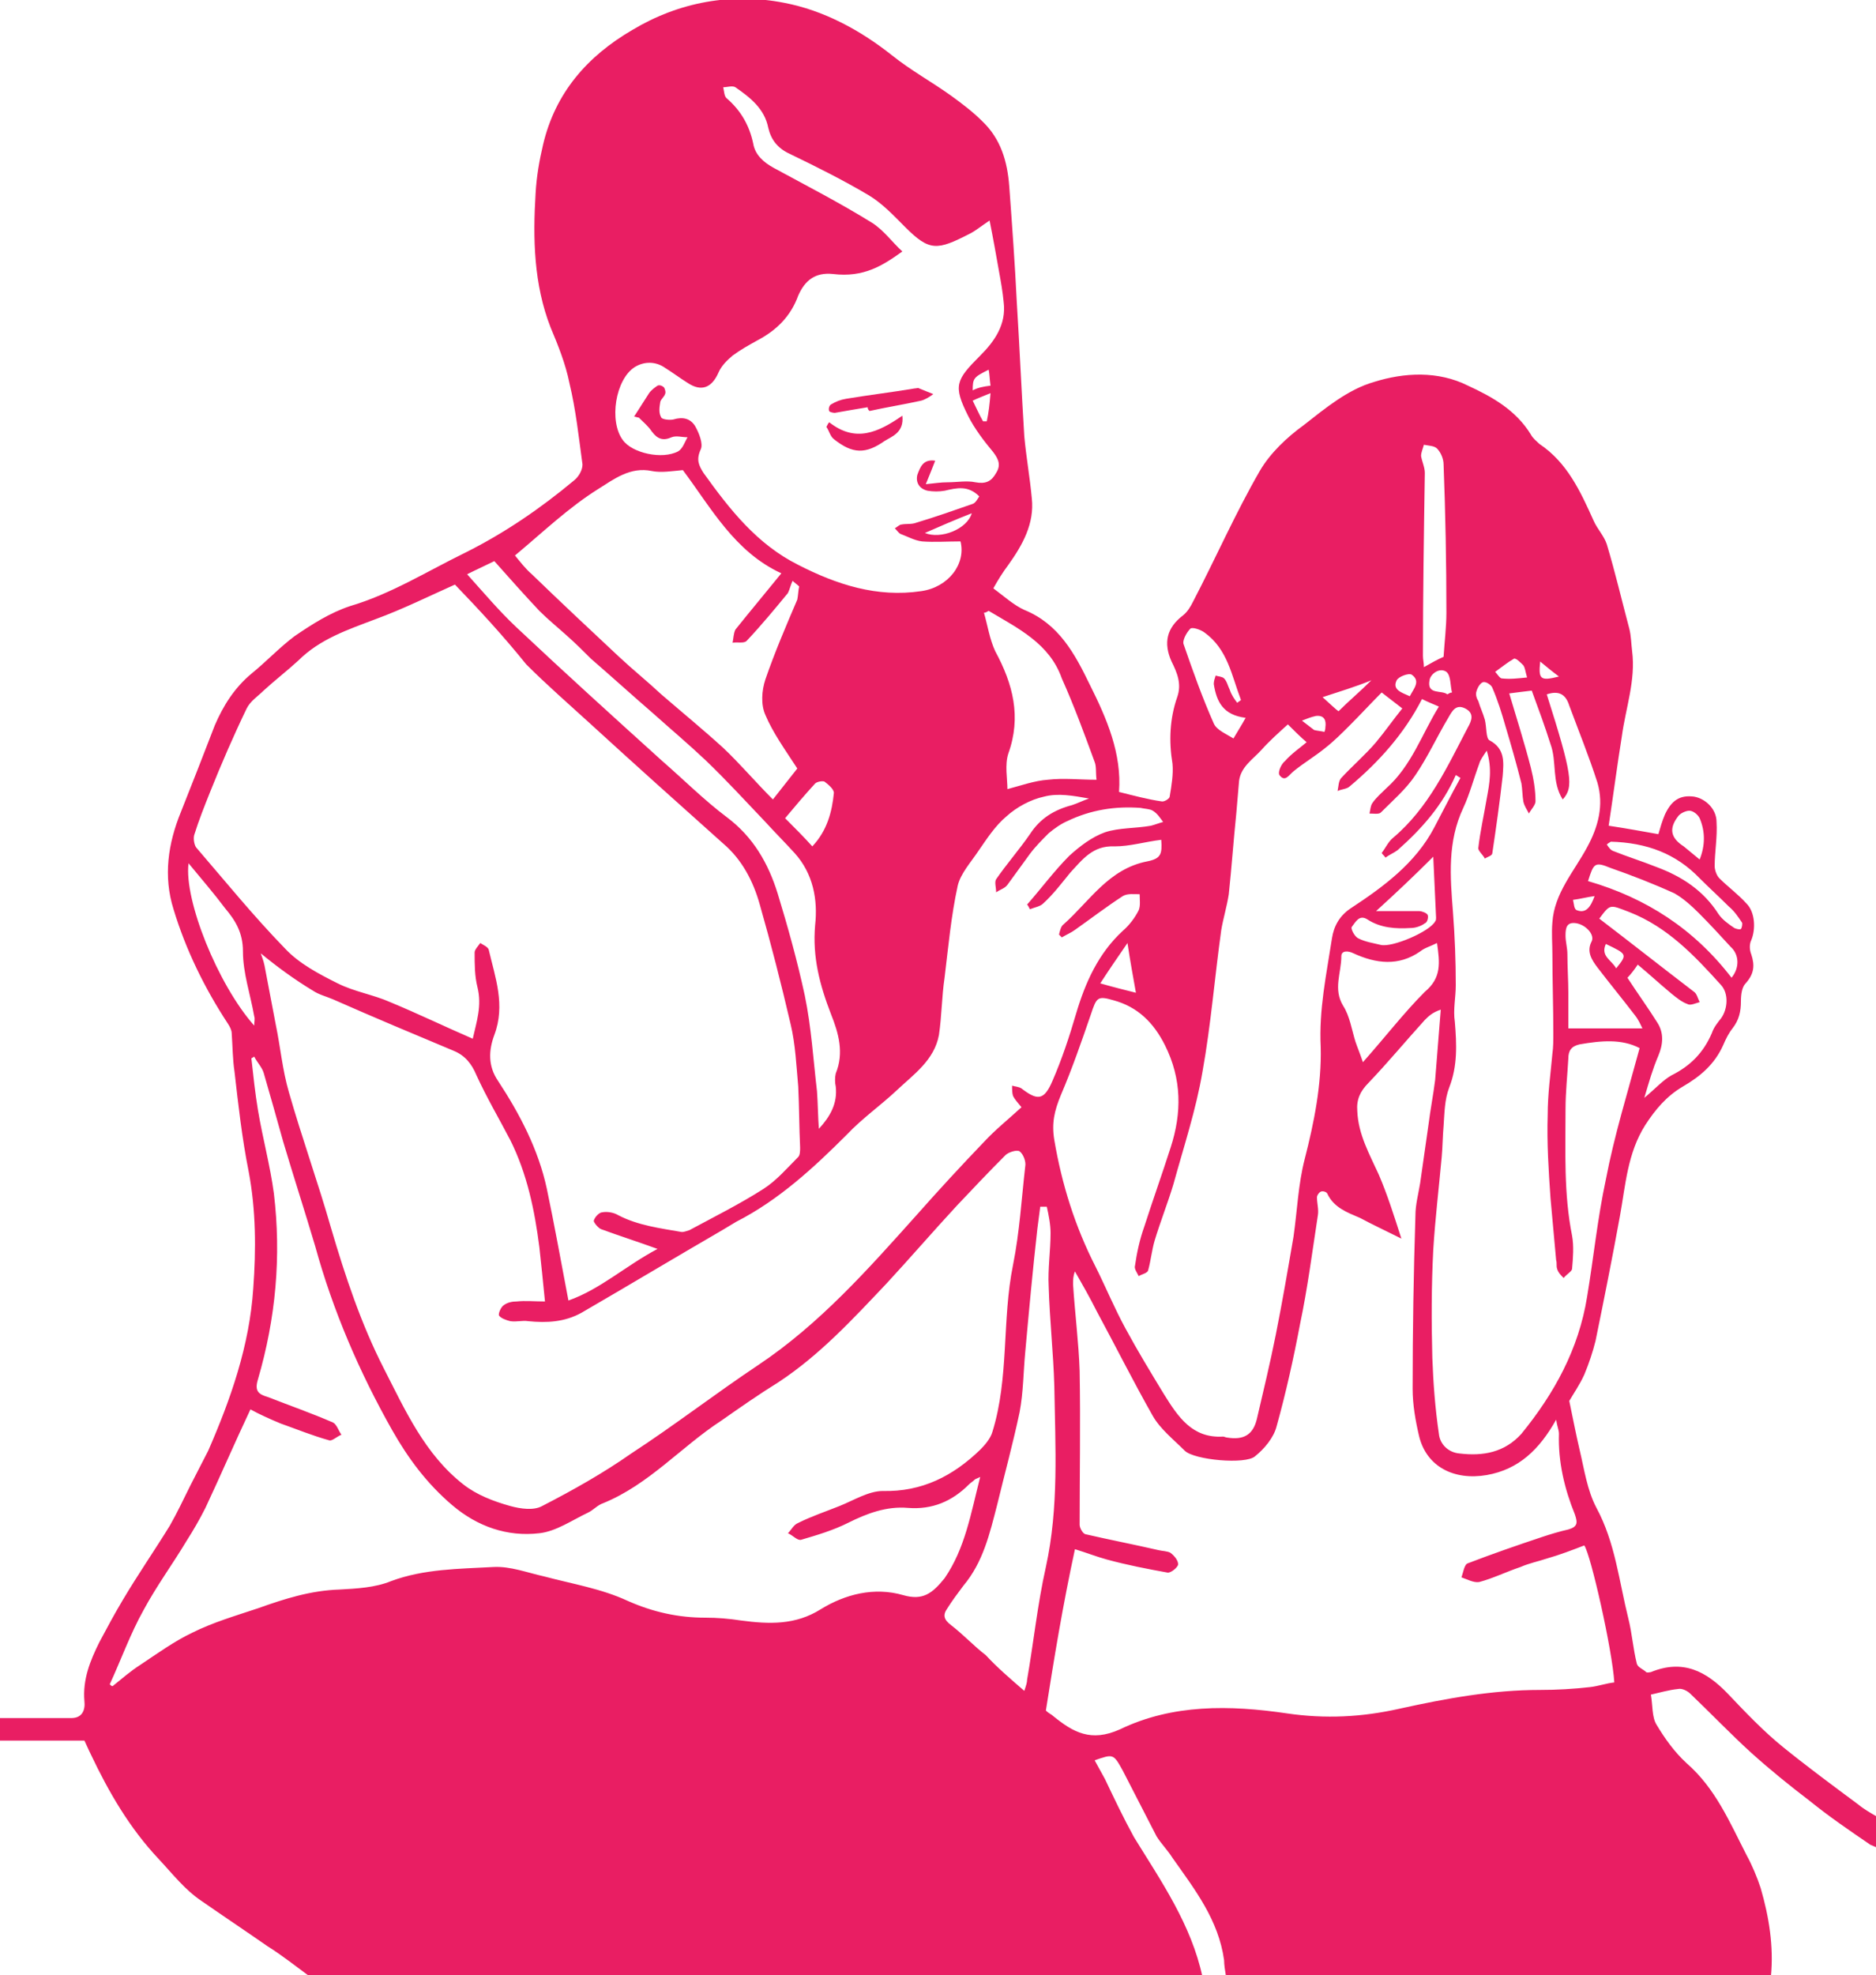 <?xml version="1.0" encoding="utf-8"?>
<!-- Generator: Adobe Illustrator 19.2.0, SVG Export Plug-In . SVG Version: 6.00 Build 0)  -->
<svg version="1.1" id="Layer_1" xmlns="http://www.w3.org/2000/svg" xmlns:xlink="http://www.w3.org/1999/xlink" x="0px" y="0px"
	 viewBox="0 0 200 210.5" style="enable-background:new 0 0 200 210.5;" xml:space="preserve">
<style type="text/css">
	.st0{fill:#E91E63;}
</style>
<g id="mother-crying-child">
	<path class="st0" d="M0,183.1c2.5,0,5.1,0,7.6,0c1.2,0,1.5-0.9,1.4-1.8c-0.2-2.3,0.6-4.3,1.6-6.3c0.8-1.5,1.6-3,2.5-4.5
		c1.6-2.7,3.4-5.3,5-7.9c0.8-1.4,1.5-2.9,2.2-4.3c0.6-1.2,1.3-2.5,1.9-3.7c2.4-5.5,4.4-11.2,4.8-17.3c0.3-4.1,0.3-8.3-0.5-12.5
		c-0.7-3.5-1.1-7.1-1.5-10.6c-0.2-1.3-0.2-2.7-0.3-4.1c0-0.3-0.2-0.7-0.4-1c-2.5-3.8-4.5-7.9-5.8-12.2c-1.1-3.5-0.6-7,0.8-10.4
		c1.2-3,2.4-6.1,3.6-9.2c0.9-2.1,2.1-4,3.9-5.5c1.6-1.3,3-2.8,4.6-4c1.9-1.3,3.8-2.5,5.9-3.2c4.4-1.3,8.2-3.7,12.3-5.7
		c4.2-2.1,8-4.7,11.6-7.7c0.5-0.4,0.9-1.1,0.9-1.7c-0.4-2.9-0.7-5.8-1.4-8.7c-0.4-2-1.2-4-2-5.9c-1.8-4.6-1.9-9.5-1.6-14.3
		c0.1-1.8,0.4-3.5,0.8-5.2c1.3-5.5,4.7-9.4,9.5-12.2c5-3,10.6-4,16.2-2.9c4.2,0.8,8.1,2.9,11.5,5.6c2,1.6,4.2,2.8,6.3,4.3
		c1.1,0.8,2.3,1.7,3.3,2.7c2,1.9,2.7,4.3,2.9,7c0.3,4.1,0.6,8.2,0.8,12.3c0.3,4.8,0.5,9.5,0.8,14.3c0.2,2.2,0.6,4.4,0.8,6.6
		c0.3,2.7-1,5-2.5,7.1c-0.6,0.8-1.1,1.6-1.6,2.5c1.2,0.9,2.2,1.8,3.3,2.3c3.7,1.5,5.4,4.7,7,8c1.8,3.6,3.4,7.3,3.1,11.4
		c1.6,0.4,3.1,0.8,4.5,1c0.3,0.1,0.9-0.3,0.9-0.5c0.2-1.2,0.4-2.4,0.3-3.5c-0.4-2.4-0.3-4.8,0.5-7.1c0.5-1.4,0-2.6-0.6-3.8
		c-0.9-2-0.5-3.6,1.2-4.9c0.5-0.4,0.8-0.9,1.1-1.5c2.4-4.6,4.5-9.4,7.1-13.9c1.1-1.9,2.9-3.6,4.7-4.9c2.3-1.8,4.7-3.8,7.5-4.6
		c3.2-1,6.8-1.2,10,0.4c2.6,1.2,5.1,2.6,6.7,5.2c0.2,0.4,0.6,0.7,0.9,1c3,2,4.4,5.1,5.8,8.2c0.4,0.9,1.1,1.6,1.4,2.5
		c0.9,3,1.6,6,2.4,9c0.2,0.8,0.2,1.6,0.3,2.4c0.4,3.1-0.7,6.1-1.1,9.1c-0.5,3.1-0.9,6.2-1.4,9.5c2,0.3,3.6,0.6,5.3,0.9
		c0.2-0.7,0.4-1.4,0.7-2.1c0.7-1.5,1.6-2.1,3.1-1.9c1.2,0.2,2.4,1.3,2.4,2.7c0.1,1.6-0.2,3.2-0.2,4.7c0,0.4,0.2,1,0.5,1.3
		c0.9,0.9,2,1.7,2.9,2.7c0.9,0.9,1,2.7,0.5,3.9c-0.2,0.4-0.2,1,0,1.5c0.4,1.2,0.3,2.1-0.6,3.1c-0.4,0.4-0.5,1.2-0.5,1.9
		c0,1.1-0.2,2-0.9,2.9c-0.4,0.5-0.7,1.1-1,1.8c-0.9,2-2.4,3.3-4.3,4.4c-1.7,1-2.9,2.4-4,4.1c-1.9,3-2.1,6.4-2.7,9.7
		c-0.8,4.4-1.7,8.9-2.6,13.3c-0.3,1.2-0.7,2.4-1.2,3.6c-0.5,1.1-1.2,2.1-1.6,2.8c0.4,1.9,0.7,3.5,1.1,5.2c0.5,2.1,0.8,4.3,1.8,6.2
		c2,3.7,2.4,7.8,3.4,11.8c0.4,1.6,0.5,3.2,0.9,4.8c0.1,0.4,0.7,0.6,1,0.9c0.1,0.1,0.4,0,0.5,0c3.4-1.4,5.9-0.1,8.2,2.3
		c1.9,2,3.8,4,5.9,5.7c2.6,2.1,5.3,4.1,8,6.1c0.6,0.5,1.3,0.9,2,1.3c0,1.1,0,2.2,0,3.3c-0.2-0.1-0.5-0.2-0.7-0.3
		c-2.2-1.5-4.4-3-6.5-4.7c-2.1-1.6-4.2-3.3-6.2-5.1c-2.2-2-4.3-4.2-6.5-6.3c-0.3-0.3-0.9-0.6-1.3-0.5c-1,0.1-2,0.4-2.9,0.6
		c0.2,1.1,0.1,2.4,0.6,3.2c0.9,1.5,1.9,2.9,3.2,4.1c3.1,2.7,4.6,6.3,6.4,9.8c0.6,1.1,1.1,2.3,1.5,3.5c0.9,3.1,1.4,6.2,1.1,9.4
		c-19.4,0-38.7,0-58.1,0c-0.1-0.6-0.2-1.2-0.2-1.7c-0.6-4.3-3.1-7.5-5.5-10.9c-0.5-0.8-1.2-1.5-1.7-2.3c-1.2-2.3-2.4-4.7-3.6-7
		c-1-1.8-1-1.8-3-1.1c0.4,0.7,0.7,1.3,1.1,2c1,2.1,2,4.2,3.1,6.2c2.9,4.7,6.1,9.3,7.3,14.9c-31.7,0-63.4,0-95.1,0
		c-1.5-1.1-3-2.3-4.6-3.3c-2.3-1.6-4.7-3.2-7-4.8c-1.8-1.2-3.1-2.9-4.6-4.5c-3.1-3.3-5.3-7.1-7.2-11.1c-0.3-0.6-0.5-1.1-0.7-1.5
		c-3.2,0-6.1,0-9.1,0C0,184.5,0,183.8,0,183.1z M48.5,62.3c-2.7,1.2-5.5,2.6-8.5,3.7c-2.9,1.1-5.9,2.1-8.2,4.4
		c-1.2,1.1-2.5,2.1-3.7,3.2c-0.6,0.6-1.4,1.1-1.8,1.9c-1.4,2.9-2.7,5.9-3.9,8.9c-0.6,1.5-1.2,3-1.7,4.6c-0.1,0.4,0,1,0.2,1.3
		c3.1,3.6,6.1,7.3,9.5,10.8c1.5,1.6,3.6,2.7,5.6,3.7c1.8,0.9,3.8,1.2,5.6,2c2.9,1.2,5.8,2.6,8.8,3.9c0.4-1.8,1-3.5,0.5-5.5
		c-0.3-1.2-0.3-2.4-0.3-3.7c0-0.3,0.4-0.7,0.6-1c0.3,0.2,0.8,0.4,0.9,0.7c0.7,3,1.8,5.9,0.6,9.1c-0.6,1.6-0.7,3.3,0.4,4.9
		c2.3,3.5,4.3,7.3,5.2,11.5c0.8,3.8,1.5,7.7,2.3,11.9c3.4-1.2,6.1-3.7,9.5-5.5c-2.2-0.8-4.1-1.4-6-2.1c-0.3-0.1-0.8-0.7-0.8-0.9
		c0.1-0.4,0.6-0.9,0.9-0.9c0.5-0.1,1.2,0,1.7,0.3c2.1,1.1,4.5,1.4,6.8,1.8c0.2,0,0.5-0.1,0.8-0.2c2.6-1.4,5.4-2.8,7.9-4.4
		c1.4-0.9,2.5-2.2,3.7-3.4c0.2-0.2,0.2-0.7,0.2-1c-0.1-2.2-0.1-4.4-0.2-6.5c-0.2-2.2-0.3-4.5-0.8-6.6c-1-4.3-2.1-8.6-3.3-12.8
		c-0.7-2.5-1.9-4.8-3.9-6.5c-4.7-4.2-9.5-8.5-14.2-12.8c-2.3-2.1-4.6-4.1-6.8-6.3C53.6,67.7,51.1,65,48.5,62.3z M27.8,101.6
		c0.1,0.3,0.3,0.8,0.4,1.3c0.4,2.1,0.8,4.2,1.2,6.3c0.5,2.4,0.7,4.8,1.4,7.2c1.4,4.9,3.1,9.6,4.5,14.5c1.5,5.1,3.2,10.2,5.6,14.9
		c2.3,4.5,4.4,9.2,8.5,12.4c1.4,1.1,3.2,1.8,5,2.3c1.1,0.3,2.5,0.5,3.4,0c3.3-1.7,6.5-3.5,9.5-5.6c4.6-3,9-6.4,13.5-9.4
		c6.6-4.4,11.8-10.3,17-16.1c2.3-2.6,4.7-5.2,7.1-7.7c1.2-1.3,2.7-2.5,4-3.7c-0.4-0.5-0.7-0.8-0.9-1.2c-0.1-0.3-0.1-0.7-0.1-1.1
		c0.3,0.1,0.7,0.1,1,0.3c1.7,1.3,2.4,1.3,3.3-0.8c1-2.3,1.8-4.7,2.5-7.1c1-3.4,2.4-6.5,5-8.9c0.7-0.6,1.3-1.4,1.7-2.2
		c0.2-0.5,0.1-1.1,0.1-1.7c-0.6,0-1.3-0.1-1.8,0.2c-1.7,1.1-3.4,2.4-5.1,3.6c-0.4,0.3-0.9,0.5-1.4,0.8c-0.1-0.1-0.2-0.2-0.3-0.3
		c0.1-0.4,0.2-0.9,0.5-1.1c2.8-2.5,4.8-5.9,8.9-6.7c1.5-0.3,1.6-0.8,1.5-2.3c-1.7,0.2-3.3,0.7-5,0.7c-2.3-0.1-3.4,1.4-4.7,2.8
		c-0.9,1.1-1.8,2.3-2.9,3.3c-0.3,0.3-0.9,0.4-1.4,0.6c-0.1-0.2-0.2-0.4-0.3-0.5c1.5-1.7,2.9-3.6,4.5-5.2c1.1-1,2.4-2,3.8-2.5
		c1.5-0.5,3.2-0.4,4.9-0.7c0.4-0.1,0.9-0.3,1.3-0.4c-0.3-0.4-0.6-0.9-1.1-1.2c-0.3-0.2-0.9-0.2-1.3-0.3c-2.7-0.2-5.3,0.2-7.8,1.4
		c-0.7,0.3-1.4,0.8-2,1.3c-0.7,0.7-1.4,1.4-2,2.2c-0.8,1.1-1.6,2.2-2.4,3.3c-0.3,0.4-0.8,0.5-1.2,0.8c0-0.5-0.2-1.1,0-1.4
		c1.1-1.6,2.5-3.2,3.6-4.8c1.1-1.7,2.6-2.6,4.5-3.1c0.6-0.2,1.2-0.5,1.8-0.7c-1.7-0.3-3.3-0.6-4.8-0.2c-1.4,0.3-2.9,1.1-4,2.1
		c-1.2,1-2.1,2.4-3,3.7c-0.8,1.2-1.9,2.4-2.2,3.7c-0.7,3.2-1,6.5-1.4,9.8c-0.3,2-0.3,4.1-0.6,6.1c-0.5,2.7-2.7,4.2-4.5,5.9
		c-1.7,1.6-3.7,3-5.3,4.7c-3.6,3.6-7.3,7-11.8,9.3c-0.5,0.3-1,0.6-1.5,0.9c-5,2.9-10,5.9-15,8.8c-1.8,1-3.7,1.1-5.7,0.9
		c-0.6-0.1-1.2,0.1-1.9,0c-0.4-0.1-1-0.3-1.2-0.6c-0.1-0.2,0.2-0.9,0.5-1.1c0.4-0.3,0.9-0.4,1.4-0.4c0.9-0.1,1.9,0,3,0
		c-0.2-2.1-0.4-3.9-0.6-5.8c-0.5-3.9-1.3-7.8-3.1-11.4c-1.2-2.3-2.5-4.5-3.6-6.9c-0.5-1.2-1.2-2.1-2.4-2.6
		c-4.3-1.8-8.6-3.6-12.9-5.5c-0.7-0.3-1.5-0.5-2.1-0.9C31.4,104.4,29.5,103,27.8,101.6z M111.5,182.3c0.3,0.3,0.6,0.4,0.8,0.6
		c2.1,1.7,4,2.8,7.1,1.4c5.6-2.7,11.7-2.6,17.8-1.7c4.1,0.6,8,0.4,12-0.5c5-1.1,9.9-2,15-2c1.8,0,3.5-0.1,5.3-0.3
		c0.9-0.1,1.7-0.4,2.6-0.5c-0.2-3.4-2.5-13.6-3.2-14.6c-1.3,0.5-2.6,1-4,1.4c-0.9,0.3-1.9,0.5-2.8,0.9c-1.5,0.5-2.9,1.2-4.4,1.6
		c-0.6,0.1-1.3-0.3-1.9-0.5c0.2-0.5,0.3-1.4,0.7-1.5c2.6-1,5.2-1.9,7.9-2.8c0.9-0.3,1.9-0.6,2.8-0.8c1-0.3,1-0.7,0.7-1.6
		c-1.1-2.7-1.8-5.6-1.7-8.6c0-0.4-0.2-0.8-0.3-1.5c-1.8,3.2-4,5.3-7.4,5.9c-3.5,0.6-6.4-0.9-7.2-4.1c-0.4-1.7-0.7-3.4-0.7-5.1
		c0-6.2,0.1-12.3,0.3-18.5c0-1.1,0.3-2.2,0.5-3.4c0.3-2.1,0.6-4.2,0.9-6.3c0.2-1.6,0.5-3.1,0.7-4.7c0.2-2.5,0.4-5,0.6-7.5
		c-0.9,0.3-1.3,0.7-1.7,1.1c-2,2.2-3.9,4.5-6,6.7c-0.9,0.9-1.3,1.8-1.2,3c0.1,2.5,1.3,4.6,2.3,6.8c0.9,2.1,1.6,4.3,2.4,6.8
		c-1.8-0.9-3.1-1.5-4.4-2.2c-1.4-0.6-2.8-1.1-3.5-2.6c-0.1-0.2-0.5-0.3-0.7-0.2c-0.2,0.1-0.4,0.4-0.4,0.6c0,0.6,0.2,1.3,0.1,1.9
		c-0.6,3.9-1.1,7.8-1.9,11.6c-0.7,3.7-1.5,7.3-2.5,10.9c-0.3,1.2-1.3,2.4-2.3,3.2c-1,0.9-6.5,0.4-7.5-0.6c-1.2-1.2-2.6-2.3-3.4-3.7
		c-2.1-3.7-4-7.5-6-11.2c-0.7-1.4-1.5-2.8-2.3-4.2c-0.2,0.5-0.2,0.9-0.2,1.4c0.2,3.1,0.6,6.2,0.7,9.2c0.1,5.5,0,11,0,16.4
		c0,0.3,0.3,0.9,0.6,1c2.6,0.6,5.2,1.1,7.8,1.7c0.4,0.1,1,0.1,1.3,0.3c0.4,0.3,0.8,0.8,0.8,1.2c0,0.3-0.7,0.9-1.1,0.9
		c-2.2-0.4-4.3-0.8-6.5-1.4c-1.1-0.3-2.1-0.7-3.4-1.1C113.3,171.1,112.4,176.6,111.5,182.3z M104.5,157.4c-0.4,0.2-0.5,0.2-0.6,0.3
		c-0.2,0.2-0.4,0.3-0.6,0.5c-1.8,1.8-3.9,2.7-6.5,2.5c-2.3-0.2-4.4,0.6-6.4,1.6c-1.6,0.8-3.3,1.3-5,1.8c-0.4,0.1-0.9-0.5-1.4-0.7
		c0.4-0.4,0.6-0.9,1.1-1.1c1.4-0.7,2.9-1.2,4.4-1.8c1.5-0.6,3.1-1.6,4.6-1.6c4.2,0.1,7.5-1.6,10.4-4.4c0.5-0.5,1.1-1.2,1.3-1.9
		c1.8-5.8,1-11.9,2.2-17.8c0.7-3.5,0.9-7,1.3-10.5c0.1-0.5-0.2-1.3-0.6-1.6c-0.3-0.2-1.2,0.1-1.5,0.4c-1.8,1.8-3.5,3.6-5.2,5.4
		c-2.5,2.7-5,5.6-7.5,8.3c-3.6,3.8-7.1,7.6-11.5,10.5c-2.1,1.3-4.1,2.7-6.1,4.1c-4.3,2.8-7.7,6.8-12.6,8.8c-0.6,0.2-1,0.7-1.6,1
		c-1.7,0.8-3.4,2-5.2,2.2c-3.4,0.4-6.6-0.7-9.3-3c-2.7-2.3-4.7-5-6.4-8c-3.5-6.2-6.3-12.7-8.2-19.6c-1.1-3.7-2.3-7.4-3.4-11.1
		c-0.7-2.5-1.4-5-2.1-7.4c-0.2-0.6-0.7-1.1-1-1.7c-0.1,0.1-0.2,0.1-0.3,0.2c0.2,1.8,0.4,3.7,0.7,5.5c0.5,3,1.3,5.9,1.7,8.9
		c0.8,6.7,0.2,13.3-1.7,19.8c-0.4,1.3,0.1,1.6,1.1,1.9c2.3,0.9,4.6,1.7,6.9,2.7c0.4,0.2,0.6,0.9,0.9,1.3c-0.5,0.2-1,0.7-1.3,0.6
		c-1.8-0.5-3.5-1.2-5.2-1.8c-1.2-0.5-2.3-1-3.2-1.5c-1.7,3.6-3.2,7.1-4.8,10.5c-0.6,1.2-1.3,2.4-2,3.5c-1.5,2.5-3.2,4.8-4.6,7.4
		c-1.4,2.5-2.4,5.3-3.6,7.9c0.1,0.1,0.2,0.2,0.3,0.2c1-0.8,1.9-1.6,3-2.3c1.8-1.2,3.6-2.5,5.5-3.4c2.2-1.1,4.6-1.8,7-2.6
		c2.8-1,5.6-1.9,8.7-2c1.8-0.1,3.8-0.2,5.5-0.9c3.5-1.3,7.2-1.3,10.9-1.5c1.8-0.1,3.6,0.6,5.4,1c3,0.8,6.1,1.3,8.9,2.6
		c2.7,1.2,5.4,1.8,8.3,1.8c1.3,0,2.5,0.1,3.8,0.3c3,0.4,5.8,0.5,8.5-1.2c2.6-1.6,5.7-2.4,8.8-1.5c2.1,0.6,3.1-0.2,4.4-1.8
		C102.9,165,103.5,161.3,104.5,157.4z M137.3,77.2c-1,0.9-2,1.8-2.8,2.7c-0.9,1-2.2,1.8-2.4,3.3c-0.1,1.2-0.2,2.4-0.3,3.5
		c-0.3,2.9-0.5,5.8-0.8,8.6c-0.2,1.3-0.6,2.6-0.8,3.8c-0.7,5-1.1,10.1-2,15.1c-0.7,4.1-2,8-3.1,12c-0.6,2-1.4,4-2,6
		c-0.3,1-0.4,2.1-0.7,3.2c-0.1,0.3-0.7,0.4-1,0.6c-0.2-0.4-0.5-0.8-0.4-1.1c0.2-1.4,0.5-2.8,1-4.2c0.9-2.8,1.9-5.6,2.8-8.4
		c1.2-3.7,1.2-7.3-0.6-10.9c-1.2-2.4-2.9-4.1-5.5-4.8c-1.7-0.5-1.8-0.3-2.4,1.5c-1,2.9-2,5.8-3.2,8.6c-0.7,1.7-1,3-0.7,4.8
		c0.8,4.7,2.2,9.2,4.4,13.5c1.1,2.2,2,4.4,3.2,6.6c1.3,2.4,2.7,4.7,4.1,7c1.5,2.4,3,4.7,6.3,4.5c0.1,0,0.3,0.1,0.4,0.1
		c1.8,0.3,2.8-0.3,3.2-2c0.7-3,1.4-5.9,2-8.9c0.7-3.5,1.3-7,1.9-10.5c0.4-2.8,0.5-5.6,1.2-8.3c1-3.9,1.8-7.9,1.7-11.9
		c-0.2-4,0.6-7.7,1.2-11.6c0.2-1.3,0.8-2.4,2-3.2c3.5-2.3,6.9-4.8,8.9-8.6c0.9-1.7,1.8-3.5,2.8-5.3c-0.2-0.1-0.3-0.2-0.5-0.3
		c-1.4,3.2-3.6,5.7-6.2,8c-0.4,0.3-0.9,0.5-1.3,0.8c-0.1-0.2-0.3-0.3-0.4-0.5c0.4-0.5,0.7-1.2,1.2-1.6c3.8-3.2,5.8-7.6,8-11.8
		c0.4-0.7,0.7-1.5-0.3-2c-1-0.5-1.4,0.3-1.8,1c-1.2,2-2.2,4.2-3.5,6.1c-1,1.5-2.4,2.7-3.7,4c-0.2,0.2-0.8,0.1-1.2,0.1
		c0.1-0.4,0.1-0.8,0.3-1.1c0.4-0.6,1-1.1,1.5-1.6c2.7-2.4,3.8-5.8,5.6-8.7c-0.7-0.3-1.2-0.5-1.8-0.8c-1.9,3.7-4.6,6.7-7.7,9.3
		c-0.3,0.3-0.9,0.3-1.3,0.5c0.1-0.5,0.1-1.1,0.4-1.4c1.2-1.3,2.6-2.5,3.7-3.8c1-1.2,1.9-2.5,2.8-3.6c-0.8-0.6-1.4-1.1-2.2-1.7
		c-1.1,1.1-2.3,2.4-3.4,3.5c-0.8,0.8-1.7,1.7-2.6,2.4c-1.1,0.9-2.3,1.6-3.4,2.5c-0.5,0.4-0.9,1.2-1.5,0.4c-0.2-0.3,0.2-1.2,0.6-1.5
		c0.7-0.8,1.6-1.4,2.3-2C138.6,78.5,138.1,78,137.3,77.2z M174.8,111.7c-1.9-1-4.1-0.8-6.4-0.4c-0.9,0.2-1.2,0.7-1.2,1.5
		c-0.1,1.8-0.3,3.6-0.3,5.4c0,4.5-0.2,9,0.7,13.5c0.2,1.1,0.1,2.4,0,3.5c0,0.3-0.6,0.6-0.9,1c-0.3-0.3-0.6-0.6-0.7-1
		c-0.1-0.3,0-0.6-0.1-0.9c-0.2-2.2-0.4-4.4-0.6-6.6c-0.2-2.9-0.4-5.9-0.3-8.9c0-2.2,0.3-4.3,0.5-6.5c0.1-0.7,0.1-1.4,0.1-2.2
		c0-2.8-0.1-5.6-0.1-8.4c0-1.1-0.1-2.3,0-3.4c0.2-3.1,2.3-5.4,3.7-8c1.2-2.2,1.8-4.5,1.1-6.9c-0.9-2.8-2-5.5-3-8.2
		c-0.4-1.3-1.2-1.6-2.4-1.2c2.7,8.5,2.9,9.9,1.7,11.2c-1.2-1.9-0.6-4-1.3-5.9c-0.6-1.9-1.3-3.8-2-5.7c-0.9,0.1-1.6,0.2-2.4,0.3
		c0.8,2.7,1.6,5.2,2.3,7.9c0.3,1.2,0.5,2.4,0.5,3.6c0,0.4-0.5,0.9-0.7,1.3c-0.2-0.4-0.5-0.8-0.6-1.3c-0.1-0.6-0.1-1.3-0.2-1.9
		c-0.5-2-1.1-4.1-1.7-6.1c-0.4-1.4-0.8-2.7-1.4-4.1c-0.1-0.3-0.7-0.7-1-0.6c-0.3,0.1-0.6,0.6-0.7,1c-0.1,0.3,0,0.7,0.2,1
		c0.2,0.7,0.5,1.3,0.7,2c0.2,0.8,0.1,2,0.5,2.2c1.7,0.9,1.5,2.4,1.4,3.8c-0.3,2.7-0.7,5.5-1.1,8.2c0,0.3-0.5,0.4-0.8,0.6
		c-0.2-0.4-0.7-0.8-0.7-1.1c0.2-1.8,0.6-3.5,0.9-5.3c0.3-1.6,0.6-3.2,0-5.1c-0.4,0.6-0.7,1-0.8,1.4c-0.6,1.6-1,3.2-1.7,4.7
		c-1.7,3.6-1.4,7.3-1.1,11.1c0.2,2.6,0.3,5.2,0.3,7.8c0,1.3-0.3,2.6-0.1,3.9c0.2,2.4,0.3,4.7-0.6,7c-0.5,1.3-0.5,2.7-0.6,4.1
		c-0.1,1.1-0.1,2.2-0.2,3.3c-0.3,3.3-0.7,6.6-0.9,9.9c-0.2,3.8-0.2,7.7-0.1,11.5c0.1,2.7,0.3,5.4,0.7,8.1c0.1,1.1,1,2,2.2,2.1
		c2.5,0.3,4.8-0.1,6.6-2.1c3.5-4.3,6.1-9,7-14.6c0.7-4.2,1.1-8.3,2-12.5C172.1,121,173.5,116.5,174.8,111.7z M99.7,49.1
		c-0.3,0.8-0.6,1.5-1,2.5c1-0.1,1.6-0.2,2.3-0.2c1,0,2.1-0.2,3,0c1.1,0.2,1.7-0.1,2.2-1c0.5-0.8,0.3-1.4-0.3-2.2
		c-1-1.2-2-2.5-2.7-3.9c-1.6-3.2-1.3-3.8,1.3-6.4c1.5-1.5,2.8-3.3,2.5-5.7c-0.1-1.1-0.3-2.2-0.5-3.3c-0.3-1.7-0.6-3.4-1-5.4
		c-0.9,0.6-1.5,1.1-2.1,1.4c-3.5,1.8-4.3,1.9-6.9-0.7c-1.2-1.2-2.4-2.5-3.9-3.4c-2.7-1.6-5.5-3-8.4-4.4c-1.3-0.6-2-1.5-2.3-2.8
		c-0.4-2-1.9-3.2-3.5-4.3c-0.3-0.2-0.9,0-1.3,0c0.1,0.4,0.1,1,0.4,1.2c1.5,1.3,2.4,2.9,2.8,4.8c0.2,1.2,1.1,2,2.2,2.6
		c3.5,1.9,7,3.7,10.4,5.8c1.3,0.8,2.2,2.1,3.3,3.1c-2.1,1.5-4.1,2.8-7.4,2.4c-1.9-0.2-3,0.7-3.7,2.3c-0.8,2.2-2.3,3.7-4.4,4.8
		c-0.9,0.5-1.8,1-2.6,1.6c-0.6,0.5-1.2,1.1-1.5,1.8c-0.7,1.6-1.8,2.1-3.3,1.1c-0.8-0.5-1.6-1.1-2.4-1.6c-1-0.7-2.2-0.7-3.2-0.1
		c-2.1,1.3-2.8,5.8-1.3,7.8c1,1.4,4.2,2.1,5.9,1.2c0.5-0.3,0.7-1,1-1.5c-0.6,0-1.2-0.2-1.7,0c-0.9,0.4-1.5,0.2-2.1-0.6
		c-0.4-0.6-0.9-1-1.4-1.5c-0.2,0-0.3-0.1-0.5-0.1c0.5-0.8,1.1-1.7,1.6-2.5c0.2-0.3,0.6-0.6,0.9-0.8c0.2-0.1,0.5,0,0.7,0.2
		c0.1,0.2,0.2,0.5,0.1,0.7c-0.1,0.3-0.4,0.5-0.5,0.8c-0.1,0.6-0.2,1.2,0.1,1.7c0.1,0.2,0.9,0.3,1.3,0.2c1-0.3,1.8-0.1,2.3,0.7
		c0.4,0.7,0.9,1.9,0.6,2.5c-0.5,1.1-0.2,1.7,0.3,2.5c2.8,3.9,5.7,7.6,10.1,9.8c4.1,2.1,8.4,3.5,13.1,2.8c2.9-0.4,4.8-2.9,4.2-5.3
		c-1.4,0-2.8,0.1-4.1,0c-0.8-0.1-1.5-0.5-2.3-0.8c-0.2-0.1-0.4-0.4-0.6-0.6c0.2-0.1,0.5-0.4,0.7-0.4c0.5-0.1,1.1,0,1.6-0.2
		c2-0.6,4-1.3,6-2c0.3-0.1,0.5-0.5,0.7-0.8c-1.2-1.2-2.4-0.9-3.7-0.6c-0.6,0.1-1.2,0.1-1.8,0c-0.9-0.2-1.3-0.9-1.1-1.7
		C98.1,49.8,98.4,48.9,99.7,49.1z M85.2,62.5c-0.2-0.2-0.5-0.4-0.7-0.6c-0.2,0.4-0.3,0.9-0.5,1.3c-1.4,1.7-2.8,3.4-4.4,5.1
		c-0.3,0.3-1,0.1-1.5,0.2c0.1-0.5,0.1-1,0.3-1.4c1.6-2,3.2-3.9,4.9-6c-5-2.3-7.5-7-10.5-11c-1.1,0.1-2.3,0.3-3.3,0.1
		c-2.3-0.5-4.1,0.9-5.7,1.9c-3.2,2-5.9,4.6-8.9,7.1c0.5,0.6,1.1,1.4,1.8,2c3.1,3,6.2,5.9,9.3,8.8c1.5,1.4,3,2.6,4.5,4
		c2.2,1.9,4.4,3.7,6.6,5.7c1.8,1.7,3.4,3.6,5.3,5.5c1.1-1.4,1.9-2.4,2.6-3.3c-1.3-2-2.6-3.8-3.4-5.7c-0.5-1.1-0.4-2.6,0-3.8
		c1-2.9,2.2-5.7,3.4-8.5C85.1,63.4,85.1,62.9,85.2,62.5z M109.2,180.2c0.2-0.6,0.3-0.9,0.3-1.2c0.7-4,1.1-8,2-12
		c1.4-6.4,1-12.8,0.9-19.3c-0.1-3.5-0.5-7.1-0.6-10.6c-0.1-1.9,0.2-3.8,0.2-5.7c0-0.9-0.2-1.9-0.4-2.8c-0.2,0-0.5,0-0.7,0
		c-0.1,0.8-0.2,1.5-0.3,2.3c-0.5,4.4-0.9,8.8-1.3,13.2c-0.2,2.1-0.2,4.3-0.6,6.4c-0.7,3.3-1.6,6.6-2.4,9.9c-0.8,3.1-1.5,6.1-3.6,8.6
		c-0.6,0.8-1.2,1.6-1.7,2.4c-0.5,0.7-0.4,1.2,0.4,1.8c1.3,1,2.4,2.2,3.7,3.2C106.3,177.7,107.7,178.9,109.2,180.2z M87.3,120.3
		c1.2-1.3,2-2.7,1.8-4.5c-0.1-0.4-0.1-1,0-1.4c0.9-2.2,0.3-4.3-0.5-6.3c-1.2-3.1-2-6.1-1.7-9.5c0.3-2.7-0.2-5.5-2.2-7.7
		c-1-1.1-2.1-2.2-3.1-3.3c-2.1-2.2-4.2-4.5-6.4-6.6c-1.8-1.7-3.7-3.3-5.6-5c-2.2-1.9-4.4-3.9-6.6-5.8c-0.8-0.8-1.6-1.6-2.5-2.4
		c-1-0.9-2.1-1.8-3-2.7c-1.6-1.7-3.2-3.5-4.8-5.3c-0.8,0.4-1.7,0.8-2.9,1.4c1.8,2,3.4,3.9,5.2,5.6c5.1,4.8,10.4,9.6,15.6,14.3
		c2.3,2,4.5,4.2,6.9,6c2.8,2.1,4.4,4.9,5.4,8.1c1.1,3.6,2.1,7.2,2.9,10.9c0.7,3.4,0.9,6.8,1.3,10.2C87.2,117.7,87.2,119,87.3,120.3z
		 M105.4,65.1c-0.2,0.1-0.3,0.2-0.5,0.2c0.4,1.4,0.6,2.8,1.2,4.1c1.9,3.5,2.8,7,1.4,10.9c-0.4,1.2-0.1,2.7-0.1,3.8
		c1.5-0.4,2.9-0.9,4.3-1c1.7-0.2,3.4,0,5.2,0c-0.1-0.8,0-1.4-0.2-1.9c-1.1-3-2.2-6-3.5-8.9C111.9,68.6,108.6,67,105.4,65.1z
		 M175.3,117c1.2-1,2-1.9,2.9-2.4c2-1,3.4-2.4,4.3-4.5c0.2-0.6,0.6-1.1,1-1.6c0.7-1,0.8-2.6,0-3.5c-2.8-3.1-5.7-6.2-9.8-7.8
		c-2.1-0.8-2-0.9-3.2,0.7c3.4,2.6,6.7,5.2,10.1,7.8c0.3,0.2,0.4,0.7,0.6,1.1c-0.4,0.1-1,0.4-1.3,0.2c-0.6-0.2-1.2-0.7-1.7-1.1
		c-1.2-1-2.4-2.1-3.6-3.1c-0.4,0.6-0.8,1.1-1.1,1.4c1.1,1.7,2.2,3.2,3.2,4.8c0.7,1.1,0.6,2.3,0.1,3.5
		C176.2,113.9,175.8,115.3,175.3,117z M153.2,100.5c-0.8,0.4-1.3,0.5-1.8,0.9c-2.3,1.6-4.7,1.3-7.1,0.2c-0.6-0.3-1.3-0.3-1.3,0.3
		c0,1.8-0.9,3.5,0.2,5.3c0.7,1.1,0.9,2.5,1.3,3.8c0.2,0.6,0.5,1.3,0.8,2.2c2.4-2.7,4.4-5.3,6.6-7.5
		C153.7,104.2,153.5,102.6,153.2,100.5z M153.9,70c0.1-1.6,0.3-3.2,0.3-4.7c0-5.3-0.1-10.6-0.3-15.8c0-0.6-0.3-1.3-0.7-1.7
		c-0.3-0.3-0.9-0.3-1.4-0.4c-0.1,0.4-0.3,0.8-0.3,1.2c0.1,0.6,0.4,1.2,0.4,1.8c-0.1,6.5-0.2,13-0.2,19.5c0,0.4,0.1,0.7,0.1,1.2
		C152.7,70.6,153.2,70.3,153.9,70z M175.1,109.6c-0.2-0.4-0.4-0.9-0.8-1.4c-1.3-1.7-2.7-3.4-4-5.1c-0.6-0.8-1.2-1.7-0.6-2.8
		c0.3-0.7-0.6-1.7-1.6-1.9c-1.1-0.2-1.2,0.5-1.2,1.3c0,0.7,0.2,1.3,0.2,2c0,1.4,0.1,2.8,0.1,4.1c0,1.3,0,2.7,0,3.8
		C170,109.6,172.4,109.6,175.1,109.6z M27.1,109.3c0-0.4,0.1-0.7,0-1c-0.4-2.3-1.2-4.6-1.2-6.9c0-2-0.8-3.3-1.9-4.6
		c-1.2-1.6-2.5-3.1-3.9-4.8C19.6,95.9,23.2,104.9,27.1,109.3z M169.3,93.9c6.2,1.8,11.3,5.1,15.3,10.3c0.9-1.1,0.8-2.5-0.1-3.3
		c-1.1-1.2-2.2-2.4-3.4-3.6c-0.8-0.8-1.7-1.6-2.6-2.1c-2.2-1-4.5-1.9-6.8-2.7C170,91.8,169.9,92,169.3,93.9z M131.9,74.9
		c0.1-0.1,0.3-0.2,0.4-0.3c-1-2.6-1.4-5.4-3.9-7.2c-0.4-0.3-1.3-0.6-1.5-0.4c-0.4,0.4-0.9,1.3-0.7,1.7c1,2.9,2,5.7,3.2,8.4
		c0.3,0.7,1.3,1.1,2.1,1.6c0.4-0.7,0.8-1.3,1.3-2.2c-2.4-0.3-3.1-1.7-3.4-3.6c0-0.3,0.1-0.6,0.2-0.9c0.3,0.1,0.7,0.1,0.9,0.3
		c0.3,0.3,0.4,0.8,0.6,1.2C131.3,74.1,131.6,74.5,131.9,74.9z M146.7,97.1c1.6,0,3.1,0,4.6,0c0.3,0,0.8,0.2,0.9,0.4
		c0.1,0.2,0,0.8-0.3,0.9c-0.4,0.3-1,0.5-1.5,0.5c-1.6,0.1-3.2,0-4.6-0.9c-0.9-0.6-1.3,0.3-1.7,0.8c-0.1,0.2,0.3,1,0.7,1.2
		c0.8,0.4,1.6,0.5,2.4,0.7c1.2,0.3,5.2-1.4,5.8-2.5c0.1-0.1,0.1-0.3,0.1-0.4c-0.1-2.1-0.2-4.3-0.3-6.5
		C150.8,93.3,148.9,95.1,146.7,97.1z M171.7,89.7c0.1,0-0.2,0.1-0.4,0.3c0.2,0.3,0.4,0.6,0.7,0.7c1.5,0.6,3.1,1.1,4.6,1.7
		c2.7,1,5,2.5,6.6,5c0.4,0.6,1.1,1.1,1.7,1.5c0.2,0.1,0.6,0.2,0.7,0.1c0.1-0.1,0.2-0.6,0.1-0.7c-0.4-0.6-0.8-1.2-1.4-1.7
		c-1-1-2.1-2-3.1-3C178.7,91,175.6,89.8,171.7,89.7z M86.6,90.2c1.6-1.7,2.1-3.7,2.3-5.7c0-0.4-0.6-0.9-1-1.2c-0.2-0.1-0.8,0-1,0.2
		c-1.1,1.2-2.2,2.5-3.2,3.7C84.8,88.3,85.7,89.2,86.6,90.2z M181.2,91.6c0.6-1.5,0.6-3,0-4.4c-0.2-0.4-0.7-0.8-1.1-0.8
		c-0.4,0-1,0.3-1.2,0.6c-1,1.3-0.8,2.3,0.6,3.2C180.1,90.7,180.6,91.1,181.2,91.6z M120.2,100.5c-1.1,1.6-2,2.9-2.9,4.3
		c1.4,0.4,2.6,0.7,3.8,1C120.8,104.1,120.5,102.5,120.2,100.5z M141,74.3c0.9,0.8,1.4,1.3,1.7,1.5c1.1-1.1,2.3-2.1,3.5-3.3
		C144.5,73.2,142.8,73.7,141,74.3z M162.8,72.2c-0.2-0.7-0.2-1-0.4-1.3c-0.3-0.3-0.8-0.8-1-0.7c-0.7,0.4-1.3,0.9-2,1.4
		c0.2,0.2,0.5,0.7,0.7,0.7C161,72.4,161.8,72.3,162.8,72.2z M154.3,74c0.2-0.1,0.3-0.2,0.5-0.2c-0.2-0.7-0.1-1.8-0.6-2.2
		c-0.7-0.5-1.7,0.2-1.8,0.9C152.1,74.1,153.7,73.5,154.3,74z M103.6,54.7c-1.8,0.7-3.4,1.4-5,2.1C100.3,57.5,103.1,56.4,103.6,54.7z
		 M150.3,74.2c0.4-0.8,1.2-1.6,0.2-2.3c-0.3-0.2-1.4,0.2-1.6,0.6C148.4,73.5,149.4,73.8,150.3,74.2z M141.2,78
		c0.1-0.3,0.1-0.4,0.1-0.5c0.1-0.7-0.1-1.3-1-1.2c-0.5,0.1-1,0.3-1.5,0.5c0.4,0.3,0.9,0.7,1.3,1C140.5,77.9,140.8,77.9,141.2,78z
		 M172.3,103.2c1.2-1.5,1.2-1.5-1.1-2.6C170.6,101.9,171.8,102.3,172.3,103.2z M105.6,41.9c-0.7,0.3-1.3,0.5-1.9,0.8
		c0.4,0.8,0.7,1.5,1.1,2.2c0.1,0,0.3,0,0.4,0C105.4,44,105.5,43.1,105.6,41.9z M170,95.5c-0.8,0.1-1.5,0.3-2.3,0.4
		c0.1,0.4,0.1,1,0.4,1.1C169.1,97.4,169.6,96.6,170,95.5z M105.6,41.1c-0.1-0.7-0.1-1.2-0.2-1.7c-1.6,0.8-1.7,0.9-1.7,2.2
		C104.3,41.3,104.8,41.2,105.6,41.1z M164.2,70.5c-0.2,1.9,0,2.1,2,1.6C165.4,71.5,164.8,71,164.2,70.5z"/>
	<path class="st0" d="M92.5,43.4c-1.2,0.2-2.4,0.4-3.5,0.6c-0.2,0-0.6-0.1-0.6-0.2c-0.1-0.2,0-0.6,0.2-0.7c0.5-0.3,1-0.5,1.6-0.6
		c2.4-0.4,4.9-0.7,7.3-1.1c0.2,0,0.4-0.1,0.5,0c0.5,0.2,1,0.4,1.5,0.6c-0.4,0.3-0.9,0.6-1.3,0.7c-1.8,0.4-3.7,0.7-5.5,1.1
		C92.6,43.7,92.5,43.6,92.5,43.4z"/>
	<path class="st0" d="M88.4,45c2.8,2.2,5.2,1.1,7.8-0.7c0.2,1.8-1.1,2.2-1.9,2.7c-2,1.4-3.4,1.4-5.4-0.2c-0.4-0.3-0.5-0.9-0.8-1.3
		C88.2,45.3,88.3,45.1,88.4,45z"/>
</g>
</svg>

